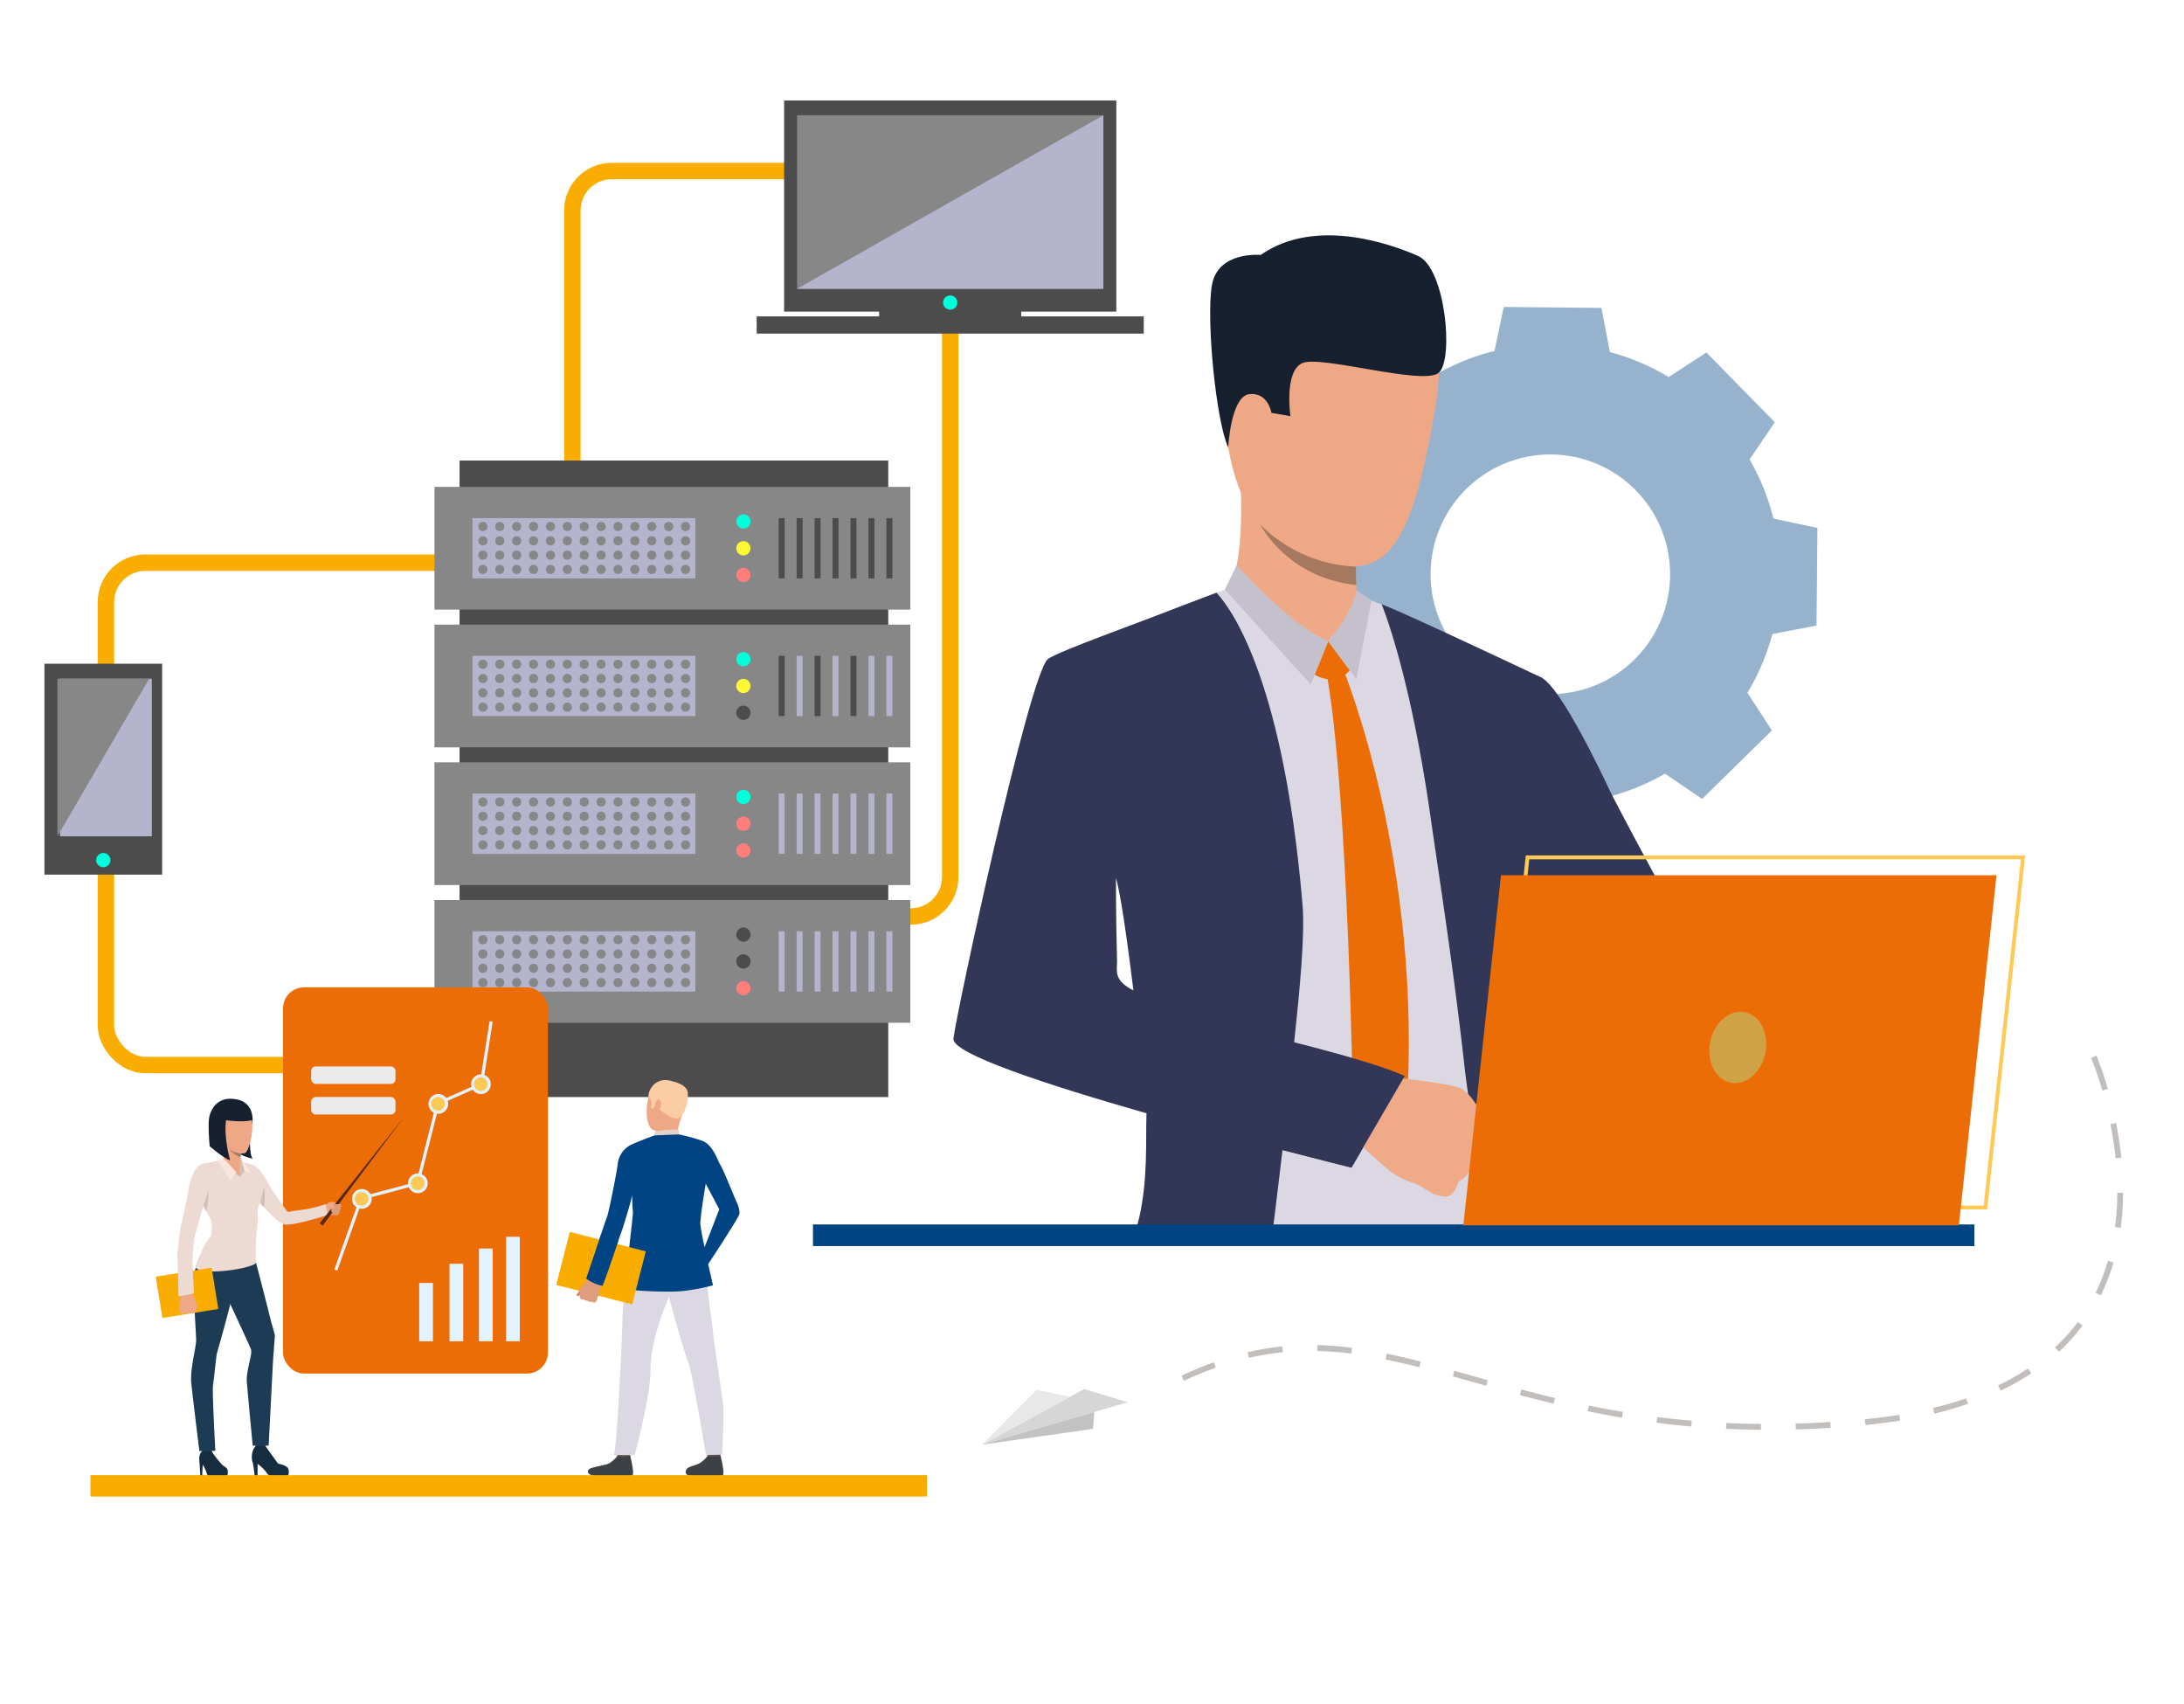 <svg id="Слой_1" data-name="Слой 1" xmlns="http://www.w3.org/2000/svg" xmlns:xlink="http://www.w3.org/1999/xlink" viewBox="0 0 664.75 518.62"><defs><style>.cls-1,.cls-2{fill:#004483;}.cls-2{opacity:0.41;}.cls-3{fill:none;stroke:#f8ad00;stroke-miterlimit:10;stroke-width:5px;}.cls-4{fill:#4c4c4c;}.cls-5{fill:#878787;}.cls-6{fill:#b4b4cd;}.cls-7{fill:#00ffdb;}.cls-8{fill:#fff834;}.cls-9{fill:#ff7d7b;}.cls-10{fill:#dbd8e3;}.cls-11{fill:#323657;}.cls-12{fill:#eea987;}.cls-13{fill:#ec6d05;}.cls-14{fill:#c4c1cc;}.cls-15{fill:#efaa88;}.cls-16{fill:#eea886;}.cls-17{fill:#16202e;}.cls-18{fill:#a77860;}.cls-19{fill:#ffc955;}.cls-20{clip-path:url(#clip-path);}.cls-21{fill:#e3f2ff;}.cls-22{fill:#ebebeb;}.cls-23{fill:#cf8c6c;}.cls-24{fill:#162d40;}.cls-25{fill:#1d3b54;}.cls-26{fill:#eddad3;}.cls-27{fill:#d1c0ba;}.cls-28{fill:#fae6de;}.cls-29{fill:#54281a;}.cls-30{fill:#db9c7c;}.cls-31{fill:#f8ad00;}.cls-32{fill:#5c544d;}.cls-33{fill:#3c4145;}.cls-34{fill:#fccca2;}.cls-35{fill:#e2d2ca;}.cls-36{fill:#c98462;}.cls-37{fill:#de9d7d;}.cls-38{fill:#c2bebc;}.cls-39{fill:#d6d6d6;}.cls-40{fill:#e8e8e8;}.cls-41{fill:#c2c2c2;}.cls-42{fill:#cfa345;}</style><clipPath id="clip-path"><rect class="cls-1" x="247.49" y="372.65" width="353.46" height="6.49"/></clipPath></defs><path class="cls-2" d="M531.87,210.82a70.19,70.19,0,0,0,7.59-17.89l13.44-2.57.14-14.87.13-14.86-13.38-2.83a69.7,69.7,0,0,0-7.26-18l7.67-11.32-10.41-10.61-10.41-10.61-11.46,7.47A69.28,69.28,0,0,0,490,107.13l-2.57-13.44-14.87-.14-14.86-.14-2.83,13.39a69.42,69.42,0,0,0-18,7.26l-11.31-7.68L415,116.79l-10.61,10.42,7.47,11.45a69.8,69.8,0,0,0-7.6,17.88l-13.44,2.58L390.65,174l-.13,14.87,13.38,2.82a69.77,69.77,0,0,0,7.26,18L403.49,221l10.41,10.61,10.41,10.61,11.46-7.46a69.28,69.28,0,0,0,17.88,7.59l2.57,13.44,14.87.14,14.86.14,2.83-13.39a69.77,69.77,0,0,0,18-7.26l11.31,7.68,10.61-10.42,10.61-10.41Zm-86-10.55a36.45,36.45,0,1,1,51.55.48A36.45,36.45,0,0,1,445.83,200.27Z"/><rect class="cls-3" x="32.24" y="171.22" width="117.11" height="152.86" rx="12"/><rect class="cls-3" x="174.21" y="52.04" width="115.01" height="226.84" rx="12"/><rect class="cls-4" x="139.88" y="140.14" width="130.48" height="193.68"/><rect class="cls-5" x="132.24" y="148.15" width="144.85" height="37.35"/><rect class="cls-6" x="143.81" y="157.66" width="67.84" height="18.34"/><circle class="cls-7" cx="226.27" cy="158.67" r="2.17"/><circle class="cls-8" cx="226.27" cy="166.83" r="2.17"/><circle class="cls-9" cx="226.27" cy="174.98" r="2.17"/><rect class="cls-4" x="237.01" y="157.66" width="1.82" height="18.34"/><rect class="cls-4" x="242.47" y="157.66" width="1.82" height="18.34"/><rect class="cls-4" x="247.94" y="157.66" width="1.82" height="18.34"/><rect class="cls-4" x="253.4" y="157.66" width="1.82" height="18.34"/><rect class="cls-4" x="258.87" y="157.66" width="1.82" height="18.34"/><rect class="cls-4" x="264.34" y="157.66" width="1.82" height="18.34"/><rect class="cls-4" x="269.8" y="157.66" width="1.82" height="18.34"/><circle class="cls-5" cx="146.98" cy="160.21" r="1.39"/><circle class="cls-5" cx="152.12" cy="160.21" r="1.39"/><circle class="cls-5" cx="157.26" cy="160.21" r="1.39"/><circle class="cls-5" cx="162.4" cy="160.21" r="1.39"/><circle class="cls-5" cx="167.54" cy="160.21" r="1.39"/><circle class="cls-5" cx="172.68" cy="160.21" r="1.39"/><circle class="cls-5" cx="177.82" cy="160.21" r="1.39"/><circle class="cls-5" cx="182.96" cy="160.21" r="1.39"/><circle class="cls-5" cx="188.1" cy="160.21" r="1.39"/><circle class="cls-5" cx="193.24" cy="160.21" r="1.39"/><circle class="cls-5" cx="198.38" cy="160.21" r="1.39"/><circle class="cls-5" cx="203.52" cy="160.21" r="1.39"/><circle class="cls-5" cx="208.66" cy="160.21" r="1.39"/><circle class="cls-5" cx="146.98" cy="164.57" r="1.39"/><circle class="cls-5" cx="152.12" cy="164.57" r="1.39"/><circle class="cls-5" cx="157.26" cy="164.57" r="1.39"/><circle class="cls-5" cx="162.4" cy="164.57" r="1.39"/><circle class="cls-5" cx="167.54" cy="164.57" r="1.39"/><circle class="cls-5" cx="172.68" cy="164.57" r="1.39"/><circle class="cls-5" cx="177.82" cy="164.57" r="1.39"/><circle class="cls-5" cx="182.96" cy="164.57" r="1.39"/><circle class="cls-5" cx="188.1" cy="164.57" r="1.39"/><circle class="cls-5" cx="193.24" cy="164.57" r="1.39"/><circle class="cls-5" cx="198.38" cy="164.57" r="1.39"/><circle class="cls-5" cx="203.52" cy="164.57" r="1.39"/><circle class="cls-5" cx="208.66" cy="164.57" r="1.39"/><circle class="cls-5" cx="146.98" cy="168.92" r="1.39"/><circle class="cls-5" cx="152.12" cy="168.92" r="1.39"/><circle class="cls-5" cx="157.26" cy="168.92" r="1.39"/><circle class="cls-5" cx="162.4" cy="168.92" r="1.39"/><circle class="cls-5" cx="167.54" cy="168.92" r="1.39"/><circle class="cls-5" cx="172.68" cy="168.92" r="1.39"/><circle class="cls-5" cx="177.82" cy="168.92" r="1.39"/><circle class="cls-5" cx="182.96" cy="168.92" r="1.39"/><circle class="cls-5" cx="188.1" cy="168.92" r="1.39"/><circle class="cls-5" cx="193.24" cy="168.92" r="1.39"/><circle class="cls-5" cx="198.38" cy="168.92" r="1.39"/><circle class="cls-5" cx="203.52" cy="168.92" r="1.39"/><circle class="cls-5" cx="208.66" cy="168.92" r="1.39"/><circle class="cls-5" cx="146.98" cy="173.27" r="1.39"/><circle class="cls-5" cx="152.12" cy="173.27" r="1.39"/><circle class="cls-5" cx="157.26" cy="173.27" r="1.39"/><circle class="cls-5" cx="162.4" cy="173.27" r="1.39"/><circle class="cls-5" cx="167.54" cy="173.27" r="1.39"/><circle class="cls-5" cx="172.68" cy="173.27" r="1.39"/><circle class="cls-5" cx="177.82" cy="173.27" r="1.39"/><circle class="cls-5" cx="182.96" cy="173.27" r="1.39"/><circle class="cls-5" cx="188.1" cy="173.27" r="1.39"/><circle class="cls-5" cx="193.24" cy="173.27" r="1.39"/><circle class="cls-5" cx="198.38" cy="173.27" r="1.39"/><circle class="cls-5" cx="203.52" cy="173.27" r="1.39"/><circle class="cls-5" cx="208.66" cy="173.27" r="1.39"/><rect class="cls-5" x="132.24" y="190.06" width="144.85" height="37.35"/><rect class="cls-6" x="143.81" y="199.56" width="67.84" height="18.34"/><circle class="cls-7" cx="226.27" cy="200.58" r="2.17"/><circle class="cls-8" cx="226.27" cy="208.73" r="2.17"/><circle class="cls-4" cx="226.27" cy="216.89" r="2.17"/><rect class="cls-4" x="237.01" y="199.56" width="1.82" height="18.34"/><rect class="cls-6" x="242.47" y="199.56" width="1.82" height="18.34"/><rect class="cls-4" x="247.94" y="199.56" width="1.82" height="18.34"/><rect class="cls-6" x="253.4" y="199.56" width="1.82" height="18.34"/><rect class="cls-4" x="258.87" y="199.56" width="1.82" height="18.34"/><rect class="cls-6" x="264.34" y="199.56" width="1.82" height="18.34"/><rect class="cls-6" x="269.8" y="199.56" width="1.82" height="18.34"/><circle class="cls-5" cx="146.98" cy="202.12" r="1.39"/><circle class="cls-5" cx="152.12" cy="202.12" r="1.39"/><circle class="cls-5" cx="157.26" cy="202.12" r="1.39"/><circle class="cls-5" cx="162.4" cy="202.12" r="1.39"/><circle class="cls-5" cx="167.54" cy="202.12" r="1.39"/><circle class="cls-5" cx="172.68" cy="202.12" r="1.39"/><circle class="cls-5" cx="177.82" cy="202.12" r="1.39"/><circle class="cls-5" cx="182.96" cy="202.12" r="1.39"/><circle class="cls-5" cx="188.1" cy="202.12" r="1.39"/><circle class="cls-5" cx="193.24" cy="202.12" r="1.39"/><circle class="cls-5" cx="198.38" cy="202.12" r="1.39"/><circle class="cls-5" cx="203.52" cy="202.12" r="1.39"/><circle class="cls-5" cx="208.66" cy="202.12" r="1.39"/><circle class="cls-5" cx="146.98" cy="206.47" r="1.39"/><circle class="cls-5" cx="152.12" cy="206.47" r="1.39"/><circle class="cls-5" cx="157.26" cy="206.47" r="1.39"/><circle class="cls-5" cx="162.4" cy="206.47" r="1.39"/><circle class="cls-5" cx="167.54" cy="206.47" r="1.39"/><circle class="cls-5" cx="172.68" cy="206.47" r="1.39"/><circle class="cls-5" cx="177.82" cy="206.47" r="1.39"/><circle class="cls-5" cx="182.96" cy="206.47" r="1.39"/><circle class="cls-5" cx="188.1" cy="206.47" r="1.39"/><circle class="cls-5" cx="193.24" cy="206.47" r="1.39"/><circle class="cls-5" cx="198.38" cy="206.47" r="1.39"/><circle class="cls-5" cx="203.52" cy="206.47" r="1.39"/><circle class="cls-5" cx="208.66" cy="206.47" r="1.39"/><circle class="cls-5" cx="146.98" cy="210.82" r="1.39"/><circle class="cls-5" cx="152.12" cy="210.82" r="1.39"/><circle class="cls-5" cx="157.26" cy="210.82" r="1.39"/><circle class="cls-5" cx="162.4" cy="210.82" r="1.39"/><circle class="cls-5" cx="167.54" cy="210.82" r="1.39"/><circle class="cls-5" cx="172.68" cy="210.82" r="1.39"/><circle class="cls-5" cx="177.82" cy="210.82" r="1.39"/><circle class="cls-5" cx="182.96" cy="210.82" r="1.39"/><circle class="cls-5" cx="188.1" cy="210.82" r="1.39"/><circle class="cls-5" cx="193.24" cy="210.82" r="1.39"/><circle class="cls-5" cx="198.38" cy="210.82" r="1.39"/><circle class="cls-5" cx="203.52" cy="210.82" r="1.39"/><circle class="cls-5" cx="208.66" cy="210.82" r="1.39"/><circle class="cls-5" cx="146.98" cy="215.18" r="1.39"/><circle class="cls-5" cx="152.12" cy="215.18" r="1.39"/><circle class="cls-5" cx="157.26" cy="215.18" r="1.39"/><circle class="cls-5" cx="162.4" cy="215.18" r="1.39"/><circle class="cls-5" cx="167.54" cy="215.18" r="1.39"/><circle class="cls-5" cx="172.68" cy="215.18" r="1.39"/><circle class="cls-5" cx="177.82" cy="215.18" r="1.39"/><circle class="cls-5" cx="182.96" cy="215.18" r="1.39"/><circle class="cls-5" cx="188.1" cy="215.18" r="1.39"/><circle class="cls-5" cx="193.24" cy="215.18" r="1.39"/><circle class="cls-5" cx="198.38" cy="215.18" r="1.39"/><circle class="cls-5" cx="203.52" cy="215.18" r="1.39"/><circle class="cls-5" cx="208.66" cy="215.18" r="1.39"/><rect class="cls-5" x="132.24" y="231.96" width="144.85" height="37.35"/><rect class="cls-6" x="143.81" y="241.47" width="67.84" height="18.34"/><circle class="cls-7" cx="226.27" cy="242.49" r="2.17"/><circle class="cls-9" cx="226.27" cy="250.64" r="2.17"/><circle class="cls-9" cx="226.27" cy="258.79" r="2.17"/><rect class="cls-6" x="237.01" y="241.47" width="1.82" height="18.34"/><rect class="cls-6" x="242.47" y="241.47" width="1.82" height="18.34"/><rect class="cls-6" x="247.94" y="241.47" width="1.82" height="18.34"/><rect class="cls-6" x="253.4" y="241.47" width="1.82" height="18.34"/><rect class="cls-6" x="258.87" y="241.47" width="1.82" height="18.34"/><rect class="cls-6" x="264.34" y="241.47" width="1.82" height="18.34"/><rect class="cls-6" x="269.8" y="241.47" width="1.82" height="18.34"/><circle class="cls-5" cx="146.98" cy="244.03" r="1.39"/><circle class="cls-5" cx="152.12" cy="244.03" r="1.39"/><circle class="cls-5" cx="157.26" cy="244.03" r="1.39"/><circle class="cls-5" cx="162.4" cy="244.03" r="1.39"/><circle class="cls-5" cx="167.54" cy="244.03" r="1.39"/><circle class="cls-5" cx="172.68" cy="244.03" r="1.39"/><circle class="cls-5" cx="177.82" cy="244.03" r="1.39"/><circle class="cls-5" cx="182.96" cy="244.03" r="1.39"/><circle class="cls-5" cx="188.1" cy="244.03" r="1.39"/><circle class="cls-5" cx="193.24" cy="244.03" r="1.39"/><circle class="cls-5" cx="198.38" cy="244.03" r="1.39"/><circle class="cls-5" cx="203.52" cy="244.03" r="1.39"/><circle class="cls-5" cx="208.66" cy="244.03" r="1.39"/><circle class="cls-5" cx="146.98" cy="248.38" r="1.39"/><circle class="cls-5" cx="152.12" cy="248.38" r="1.39"/><circle class="cls-5" cx="157.26" cy="248.38" r="1.39"/><circle class="cls-5" cx="162.4" cy="248.38" r="1.39"/><circle class="cls-5" cx="167.54" cy="248.38" r="1.39"/><circle class="cls-5" cx="172.68" cy="248.38" r="1.39"/><circle class="cls-5" cx="177.82" cy="248.38" r="1.39"/><circle class="cls-5" cx="182.96" cy="248.38" r="1.39"/><circle class="cls-5" cx="188.1" cy="248.38" r="1.39"/><circle class="cls-5" cx="193.24" cy="248.38" r="1.39"/><circle class="cls-5" cx="198.38" cy="248.38" r="1.39"/><circle class="cls-5" cx="203.52" cy="248.38" r="1.39"/><circle class="cls-5" cx="208.66" cy="248.38" r="1.39"/><circle class="cls-5" cx="146.98" cy="252.73" r="1.39"/><circle class="cls-5" cx="152.12" cy="252.73" r="1.39"/><circle class="cls-5" cx="157.26" cy="252.73" r="1.39"/><circle class="cls-5" cx="162.4" cy="252.73" r="1.39"/><circle class="cls-5" cx="167.54" cy="252.73" r="1.39"/><circle class="cls-5" cx="172.68" cy="252.73" r="1.39"/><circle class="cls-5" cx="177.82" cy="252.73" r="1.39"/><circle class="cls-5" cx="182.96" cy="252.73" r="1.39"/><circle class="cls-5" cx="188.1" cy="252.73" r="1.39"/><circle class="cls-5" cx="193.24" cy="252.73" r="1.39"/><circle class="cls-5" cx="198.38" cy="252.73" r="1.39"/><circle class="cls-5" cx="203.52" cy="252.73" r="1.39"/><circle class="cls-5" cx="208.66" cy="252.73" r="1.39"/><circle class="cls-5" cx="146.98" cy="257.08" r="1.39"/><circle class="cls-5" cx="152.12" cy="257.08" r="1.39"/><circle class="cls-5" cx="157.26" cy="257.08" r="1.39"/><circle class="cls-5" cx="162.4" cy="257.08" r="1.39"/><circle class="cls-5" cx="167.54" cy="257.08" r="1.39"/><circle class="cls-5" cx="172.68" cy="257.08" r="1.39"/><circle class="cls-5" cx="177.82" cy="257.08" r="1.39"/><circle class="cls-5" cx="182.96" cy="257.08" r="1.39"/><circle class="cls-5" cx="188.1" cy="257.08" r="1.39"/><circle class="cls-5" cx="193.24" cy="257.08" r="1.39"/><circle class="cls-5" cx="198.38" cy="257.08" r="1.39"/><circle class="cls-5" cx="203.52" cy="257.08" r="1.39"/><circle class="cls-5" cx="208.66" cy="257.08" r="1.39"/><rect class="cls-5" x="132.24" y="273.87" width="144.85" height="37.35"/><rect class="cls-6" x="143.81" y="283.38" width="67.84" height="18.34"/><circle class="cls-4" cx="226.27" cy="284.39" r="2.17"/><circle class="cls-4" cx="226.27" cy="292.55" r="2.17"/><circle class="cls-9" cx="226.27" cy="300.7" r="2.17"/><rect class="cls-6" x="237.01" y="283.38" width="1.82" height="18.34"/><rect class="cls-6" x="242.47" y="283.38" width="1.82" height="18.34"/><rect class="cls-6" x="247.94" y="283.38" width="1.82" height="18.34"/><rect class="cls-6" x="253.4" y="283.38" width="1.82" height="18.34"/><rect class="cls-6" x="258.87" y="283.38" width="1.82" height="18.34"/><rect class="cls-6" x="264.34" y="283.38" width="1.82" height="18.34"/><rect class="cls-6" x="269.8" y="283.38" width="1.82" height="18.34"/><circle class="cls-5" cx="146.98" cy="285.93" r="1.39"/><circle class="cls-5" cx="152.12" cy="285.93" r="1.39"/><circle class="cls-5" cx="157.26" cy="285.93" r="1.39"/><circle class="cls-5" cx="162.4" cy="285.93" r="1.39"/><circle class="cls-5" cx="167.54" cy="285.93" r="1.39"/><circle class="cls-5" cx="172.68" cy="285.93" r="1.39"/><circle class="cls-5" cx="177.82" cy="285.93" r="1.39"/><circle class="cls-5" cx="182.96" cy="285.93" r="1.39"/><circle class="cls-5" cx="188.1" cy="285.93" r="1.39"/><circle class="cls-5" cx="193.24" cy="285.93" r="1.39"/><circle class="cls-5" cx="198.38" cy="285.93" r="1.39"/><circle class="cls-5" cx="203.52" cy="285.93" r="1.39"/><circle class="cls-5" cx="208.66" cy="285.93" r="1.39"/><circle class="cls-5" cx="146.98" cy="290.28" r="1.39"/><circle class="cls-5" cx="152.12" cy="290.28" r="1.39"/><circle class="cls-5" cx="157.26" cy="290.28" r="1.39"/><circle class="cls-5" cx="162.4" cy="290.28" r="1.39"/><circle class="cls-5" cx="167.54" cy="290.28" r="1.39"/><circle class="cls-5" cx="172.68" cy="290.28" r="1.39"/><circle class="cls-5" cx="177.82" cy="290.28" r="1.39"/><circle class="cls-5" cx="182.96" cy="290.28" r="1.39"/><circle class="cls-5" cx="188.1" cy="290.28" r="1.39"/><circle class="cls-5" cx="193.24" cy="290.28" r="1.39"/><circle class="cls-5" cx="198.38" cy="290.28" r="1.39"/><circle class="cls-5" cx="203.52" cy="290.28" r="1.39"/><circle class="cls-5" cx="208.66" cy="290.28" r="1.39"/><circle class="cls-5" cx="146.98" cy="294.64" r="1.39"/><circle class="cls-5" cx="152.12" cy="294.64" r="1.39"/><circle class="cls-5" cx="157.26" cy="294.64" r="1.39"/><circle class="cls-5" cx="162.4" cy="294.64" r="1.39"/><circle class="cls-5" cx="167.54" cy="294.64" r="1.39"/><circle class="cls-5" cx="172.68" cy="294.64" r="1.39"/><circle class="cls-5" cx="177.82" cy="294.64" r="1.39"/><circle class="cls-5" cx="182.96" cy="294.64" r="1.39"/><circle class="cls-5" cx="188.1" cy="294.64" r="1.39"/><circle class="cls-5" cx="193.24" cy="294.64" r="1.39"/><circle class="cls-5" cx="198.38" cy="294.64" r="1.39"/><circle class="cls-5" cx="203.52" cy="294.64" r="1.39"/><circle class="cls-5" cx="208.66" cy="294.64" r="1.39"/><circle class="cls-5" cx="146.98" cy="298.99" r="1.39"/><circle class="cls-5" cx="152.12" cy="298.99" r="1.39"/><circle class="cls-5" cx="157.26" cy="298.99" r="1.39"/><circle class="cls-5" cx="162.4" cy="298.99" r="1.39"/><circle class="cls-5" cx="167.54" cy="298.99" r="1.39"/><circle class="cls-5" cx="172.68" cy="298.99" r="1.39"/><circle class="cls-5" cx="177.82" cy="298.99" r="1.39"/><circle class="cls-5" cx="182.96" cy="298.99" r="1.39"/><circle class="cls-5" cx="188.1" cy="298.99" r="1.39"/><circle class="cls-5" cx="193.24" cy="298.99" r="1.39"/><circle class="cls-5" cx="198.38" cy="298.99" r="1.39"/><circle class="cls-5" cx="203.52" cy="298.99" r="1.39"/><circle class="cls-5" cx="208.66" cy="298.99" r="1.39"/><rect class="cls-4" x="238.66" y="30.57" width="101.12" height="64.26"/><rect class="cls-4" x="230.31" y="96.27" width="117.82" height="5.24"/><rect class="cls-5" x="242.61" y="35.07" width="93.23" height="52.81"/><rect class="cls-4" x="267.58" y="93.81" width="43.27" height="3.1"/><circle class="cls-7" cx="289.22" cy="92.07" r="2.17"/><polygon class="cls-6" points="335.83 35.07 242.61 87.88 335.83 87.88 335.83 35.07"/><rect class="cls-4" x="13.53" y="201.96" width="35.83" height="64.18"/><rect class="cls-6" x="18.27" y="206.53" width="27.94" height="47.95"/><circle class="cls-7" cx="31.45" cy="261.72" r="2.17"/><polyline class="cls-5" points="45.41 206.53 17.48 254.48 17.48 206.53 45.41 206.53"/><path class="cls-10" d="M466.34,245.53q1.55-20.85,2.16-39c-3.36-1.77-7.39-3.85-10.61-5.38-10-4.76-23.9-11.16-32.83-15.26-5.23-2.4-10.35-4.15-10.35-4.15s-35.68-3.42-38.57-3.24c-.92.05-5.38,1.61-11.23,3.84-12.65,4.8-37,14.58-40.93,17.37-5.69,4.07-26.08,104-26.62,110.77-.53,6.59,27.72,15.6,53.88,22.51,0,10.13-.22,24.32-.45,37.27q-.06,3.33-.12,6.5H465.14c-.16-2.23-.29-4.42-.4-6.5,0-.27,0-.54,0-.81-.44-8.78-2.14-24.49-1.71-39.79,0,0-.28-16.14,1.32-23.08C464.49,275.89,466.34,245.53,466.34,245.53ZM321.2,304.27c.19-13,17.51-37.2,17.51-37.2a7.94,7.94,0,0,1,.81-.31s.89-.12.89-.11,2.69-2.55,2.71-2.55c.64,2.31,6.37,35,7.78,54C334.63,314.91,321.1,310.47,321.2,304.27Z"/><path class="cls-11" d="M468.46,370.23c-.75-5.42-1.46-10.83-2.1-16.13,0,0,0-.05,0-.08-.2-1.77-.41-3.51-.61-5.24a2.4,2.4,0,0,1,0-.28c-.84-7.3-1.53-14.31-2-20.72a65.06,65.06,0,0,1,.64-14.41c2-32.8,3-67.38,3-67.38,1-14.16,1.64-27.39,2-39.72,0,0-44.8-21.17-48.86-22.38,0,0,8.5,20,14.87,64.56,2.45,17.13,7,46,10.28,75.4h0c1.79,15.89,5.13,32.07,7.67,46.38.39,2.22.76,4.38,1.1,6.5h15Q468.91,373.49,468.46,370.23Z"/><path class="cls-11" d="M393.87,317.55c1.76-16.58,3.35-33.13,2.59-42.2-6.18-72.91-23.67-92.21-26.2-95-2,.75-9.42,3.55-11.61,4.41-12,4.72-36.33,13.36-39.62,15.72-5.69,4.08-28.15,108.81-28.83,115.59-.45,4.58,28.86,14.14,58.76,22.69-.28,8.19.5,19.76-2.23,31.83-.47,2.14-1.18,3.5-1.29,6.33l41.68-.16c.26-2.16.52-4.32.79-6.5.79-6.51,1.62-13.18,2.44-20.28,12.51,3.24,21,5.32,21,5.32s11.74-19.85,15.15-27.88C427.08,326,412,322.38,393.87,317.55ZM340,292.45c-.4-14.92-.33-25.34-.33-25.34,1.48,5.12,3.52,19.73,5.32,34.26C338.91,298.32,340,295.47,340,292.45Z"/><path class="cls-12" d="M374.26,179.61s4.54-8.57,3.29-32.92c-.35-6.74,35.43,16,35.43,16s-.13,2.32-.2,5.46c0,1.31-.07,2.74-.07,4.21,0,.4,0,.81,0,1.21,0,.67,0,1.33,0,2,0,.82.05,1.62.09,2.39s.1,1.7.18,2.46a22.75,22.75,0,0,0,1.33,4.78C416,189,387.66,189.19,374.26,179.61Z"/><path class="cls-13" d="M404.26,195.1l6.59,8.86s-3.86,5.17-10.72,1.35Z"/><path class="cls-13" d="M409.09,204.32s24.15,59,19,133.94l-7.62,13.82-8.59-11.77s-1.39-99.53-8.24-136.23Z"/><path class="cls-12" d="M411.32,186.84l-7.06,8.26s-11.33-2.2-14.66-8.11S411.32,186.84,411.32,186.84Z"/><path class="cls-14" d="M412.94,179.61s-.82,6.3-8.68,15.49l8.58,11.52,4.64-23.9Z"/><path class="cls-14" d="M376.42,172s16.38,18.53,27.84,23.06l-5.33,13.18-26.14-28.85Z"/><path class="cls-11" d="M544.84,339.68s-21.75-21.09-36-24.59c-6.59-1.63-15.28-10.73-23.53-21.43-2.72-3.52-5.39-7.22-7.93-10.88h0c-10.13-14.62-18.06-28.63-18.06-28.63s-29.93-35.07-5.91-50.71c0,0,10.29-.22,15.93,2.85,5.81,3.15,18.19,29,20.29,33.56s24.84,47.08,26.36,48,4.06,4.45,13.16,9.35c11.14,6,28.64,23.55,28.64,23.55Z"/><path class="cls-15" d="M440.45,364.09a13.87,13.87,0,0,1-4.34-.82s-2.27-1.46-3.94-2.4a13.73,13.73,0,0,0-1.33-.67,25.29,25.29,0,0,1-7.3-3.48c-2.86-2.18-12.19-10.9-12.19-10.9l6-9.26,2.78-9.17s21.73,2.16,24.63,3.88a8.54,8.54,0,0,1,.8.53c2.31,1.7,3.32,3.94,4.44,5,.4.39,4.19,4.44,4,6.08a5.43,5.43,0,0,1-2.84,4.44s-.76,4.44-3.06,6.43c0,0-.58,4.12-4.14,5.77C444,359.48,442.92,363.6,440.45,364.09Z"/><path class="cls-16" d="M405.85,83.88s39.28-9.47,31,40.26-17.7,53.78-41.63,43.86S373,126.27,371.54,110.71,393.28,84.6,405.85,83.88Z"/><path class="cls-16" d="M385.21,118.32c-.58-4.37-9.26-5.84-9.86.73s4.2,18,7.47,16.83S386,124.34,385.21,118.32Z"/><path class="cls-17" d="M373.83,136.13s.79-15.64,6.49-16.21,6.67,5.71,6.67,5.71l5.78,1s-2-13.67,3.64-16.15,37,7,41.56,2.91,2-31.84-6.37-35.52S400.29,66,383.71,77.58c0,0-13.07-1.3-14.85,9.27S370.17,128.35,373.83,136.13Z"/><path class="cls-11" d="M427.57,327.39l-16.22,27.88s-43-11.07-53-13.9l22.92-27.28S415.07,321.82,427.57,327.39Z"/><path class="cls-18" d="M412.83,178h0c-21.06-2.15-29.23-18.37-29.23-18.37a43.53,43.53,0,0,0,29.12,12.78c0,.4,0,.81,0,1.21,0,.67,0,1.33,0,2C412.76,176.38,412.79,177.18,412.83,178Z"/><path class="cls-19" d="M604.83,368h-152l11.58-107.71h152Zm-150.69-1.17H603.78l11.33-105.37H465.47Z"/><rect class="cls-1" x="247.49" y="372.65" width="353.46" height="6.49"/><g class="cls-20"><rect class="cls-1" x="247.49" y="372.65" width="5.44" height="6.49"/><rect class="cls-1" x="252.93" y="372.65" width="5.44" height="6.49"/><rect class="cls-1" x="258.37" y="372.65" width="5.44" height="6.49"/><rect class="cls-1" x="263.81" y="372.65" width="5.44" height="6.49"/><rect class="cls-1" x="269.25" y="372.65" width="5.44" height="6.49"/><rect class="cls-1" x="274.68" y="372.65" width="5.44" height="6.49"/><rect class="cls-1" x="280.12" y="372.65" width="5.44" height="6.49"/><rect class="cls-1" x="285.56" y="372.65" width="5.44" height="6.49"/><rect class="cls-1" x="291" y="372.65" width="5.44" height="6.49"/><rect class="cls-1" x="296.44" y="372.65" width="5.44" height="6.49"/><rect class="cls-1" x="301.87" y="372.65" width="5.44" height="6.49"/><rect class="cls-1" x="307.31" y="372.65" width="5.44" height="6.49"/><rect class="cls-1" x="312.75" y="372.65" width="5.44" height="6.49"/><rect class="cls-1" x="318.19" y="372.65" width="5.44" height="6.49"/><rect class="cls-1" x="323.62" y="372.65" width="5.44" height="6.49"/><rect class="cls-1" x="329.06" y="372.65" width="5.44" height="6.49"/><rect class="cls-1" x="334.5" y="372.65" width="5.44" height="6.49"/><rect class="cls-1" x="339.94" y="372.65" width="5.44" height="6.49"/><rect class="cls-1" x="345.38" y="372.65" width="5.44" height="6.49"/><rect class="cls-1" x="350.81" y="372.65" width="5.44" height="6.49"/><rect class="cls-1" x="356.25" y="372.65" width="5.44" height="6.49"/><rect class="cls-1" x="361.69" y="372.65" width="5.44" height="6.49"/><rect class="cls-1" x="367.13" y="372.65" width="5.44" height="6.49"/><rect class="cls-1" x="372.57" y="372.65" width="5.44" height="6.49"/><rect class="cls-1" x="378" y="372.65" width="5.44" height="6.49"/><rect class="cls-1" x="383.44" y="372.65" width="5.44" height="6.49"/><rect class="cls-1" x="388.88" y="372.65" width="5.44" height="6.49"/><rect class="cls-1" x="394.32" y="372.65" width="5.44" height="6.49"/><rect class="cls-1" x="399.75" y="372.65" width="5.44" height="6.49"/><rect class="cls-1" x="405.19" y="372.65" width="5.44" height="6.49"/><rect class="cls-1" x="410.63" y="372.65" width="5.44" height="6.49"/><rect class="cls-1" x="416.07" y="372.65" width="5.44" height="6.49"/><rect class="cls-1" x="421.51" y="372.65" width="5.44" height="6.49"/><rect class="cls-1" x="426.94" y="372.65" width="5.44" height="6.49"/><rect class="cls-1" x="432.38" y="372.65" width="5.44" height="6.49"/><rect class="cls-1" x="437.82" y="372.65" width="5.44" height="6.49"/><rect class="cls-1" x="443.26" y="372.65" width="5.44" height="6.49"/><rect class="cls-1" x="448.7" y="372.65" width="5.44" height="6.49"/><rect class="cls-1" x="454.13" y="372.65" width="5.44" height="6.49"/><rect class="cls-1" x="459.57" y="372.65" width="5.44" height="6.49"/><rect class="cls-1" x="465.01" y="372.65" width="5.44" height="6.49"/><rect class="cls-1" x="470.45" y="372.65" width="5.44" height="6.49"/><rect class="cls-1" x="475.89" y="372.65" width="5.44" height="6.49"/><rect class="cls-1" x="481.32" y="372.65" width="5.44" height="6.49"/><rect class="cls-1" x="486.76" y="372.65" width="5.44" height="6.49"/><rect class="cls-1" x="492.2" y="372.65" width="5.44" height="6.49"/><rect class="cls-1" x="497.64" y="372.65" width="5.44" height="6.49"/><rect class="cls-1" x="503.07" y="372.65" width="5.44" height="6.49"/><rect class="cls-1" x="508.51" y="372.65" width="5.44" height="6.49"/><rect class="cls-1" x="513.95" y="372.65" width="5.44" height="6.49"/><rect class="cls-1" x="519.39" y="372.65" width="5.44" height="6.49"/><rect class="cls-1" x="524.83" y="372.65" width="5.44" height="6.49"/><rect class="cls-1" x="530.26" y="372.65" width="5.44" height="6.49"/><rect class="cls-1" x="535.7" y="372.65" width="5.44" height="6.49"/><rect class="cls-1" x="541.14" y="372.65" width="5.44" height="6.49"/><rect class="cls-1" x="546.58" y="372.65" width="5.44" height="6.49"/><rect class="cls-1" x="552.02" y="372.65" width="5.44" height="6.49"/><rect class="cls-1" x="557.45" y="372.65" width="5.44" height="6.49"/><rect class="cls-1" x="562.89" y="372.65" width="5.44" height="6.49"/><rect class="cls-1" x="568.33" y="372.65" width="5.44" height="6.49"/><rect class="cls-1" x="573.77" y="372.65" width="5.44" height="6.49"/><rect class="cls-1" x="579.2" y="372.65" width="5.44" height="6.49"/><rect class="cls-1" x="584.64" y="372.65" width="5.44" height="6.49"/><rect class="cls-1" x="590.08" y="372.65" width="5.44" height="6.49"/><rect class="cls-1" x="595.52" y="372.65" width="5.44" height="6.49"/></g><rect class="cls-13" x="86.14" y="300.44" width="80.64" height="117.52" rx="6.4"/><rect class="cls-21" x="154.04" y="376.34" width="4.18" height="31.8"/><rect class="cls-21" x="145.78" y="379.9" width="4.18" height="28.24"/><rect class="cls-21" x="136.81" y="384.54" width="4.18" height="23.6"/><rect class="cls-21" x="127.6" y="390.38" width="4.18" height="17.76"/><polygon class="cls-21" points="102.67 386.61 101.77 386.29 109.64 364.19 126.73 359.67 132.87 335.4 146.06 329.59 149.01 310.72 149.96 310.87 146.93 330.25 133.69 336.1 127.52 360.45 110.38 364.99 102.67 386.61"/><path class="cls-19" d="M129.11,358.44a2.56,2.56,0,1,1-3.6-.37A2.55,2.55,0,0,1,129.11,358.44Z"/><path class="cls-21" d="M129.05,362.42a3,3,0,1,1,.43-4.29A3,3,0,0,1,129.05,362.42Zm-3.24-4a2.08,2.08,0,1,0,2.93.29A2.09,2.09,0,0,0,125.81,358.45Z"/><path class="cls-19" d="M135.33,334.27a2.57,2.57,0,1,1-3.6-.36A2.56,2.56,0,0,1,135.33,334.27Z"/><path class="cls-21" d="M135.28,338.25a3,3,0,1,1,.43-4.28A3,3,0,0,1,135.28,338.25Zm-3.25-4a2.09,2.09,0,1,0,2.93.3A2.09,2.09,0,0,0,132,334.28Z"/><path class="cls-19" d="M148.32,328.29a2.56,2.56,0,1,1-3.61-.36A2.57,2.57,0,0,1,148.32,328.29Z"/><path class="cls-21" d="M148.26,332.27a3,3,0,1,1,.43-4.29A3.06,3.06,0,0,1,148.26,332.27Zm-3.25-4a2.08,2.08,0,1,0,2.94.29A2.08,2.08,0,0,0,145,328.3Z"/><path class="cls-19" d="M112.09,363.18a2.57,2.57,0,1,1-3.61-.36A2.56,2.56,0,0,1,112.09,363.18Z"/><path class="cls-21" d="M112,367.16a3,3,0,1,1,.43-4.28A3,3,0,0,1,112,367.16Zm-3.24-4a2.09,2.09,0,1,0,2.93.3A2.09,2.09,0,0,0,108.79,363.19Z"/><rect class="cls-22" x="94.71" y="333.8" width="25.67" height="5.32" rx="1.38"/><rect class="cls-22" x="94.71" y="324.5" width="25.67" height="5.32" rx="1.38"/><path class="cls-17" d="M76.28,343.39s-.74,7.35.61,9.19c0,0-3.59-.79-4.42-2S76.28,343.39,76.28,343.39Z"/><path class="cls-16" d="M98.7,366.84l1.51-1a4,4,0,0,1,1.64,0,4.38,4.38,0,0,1,1.82.68.68.68,0,0,1,.13.54,1.3,1.3,0,0,1-.28.6.77.77,0,0,1-.17.74.69.69,0,0,1-.29.71.57.57,0,0,1-.21.6,5.53,5.53,0,0,0-.92,0,10.63,10.63,0,0,1-3-.41S97.51,369,98.7,366.84Z"/><path class="cls-23" d="M100.92,367.44a3.62,3.62,0,0,1-.6.82c-.21.14,1,1.44,1,1.44S101.74,367.94,100.92,367.44Z"/><path class="cls-16" d="M97.93,367a5.46,5.46,0,0,0,1.33-.32c.5-.24-.1,2.55-.1,2.55a5.19,5.19,0,0,0-2-.87C96.33,368.29,97.93,367,97.93,367Z"/><path class="cls-24" d="M64,441.15a46.36,46.36,0,0,0,3.46,4.54s1.79.93,1.84,1.67c.11,1.4.18,2.23-2.17,2.29s-3.82,0-4.25-1.43a10.66,10.66,0,0,0-1.18-2.54l-.18,3.71H61s-.23-3.72-.27-4.25-.38-2.57.74-3.47A3.1,3.1,0,0,1,64,441.15Z"/><path class="cls-24" d="M67.77,445.88a5.91,5.91,0,0,1-2.78,0c-1.52-.38-3-4-3.41-4.3l-.39-1.46h3a5.11,5.11,0,0,0,.5,2A33.94,33.94,0,0,0,67.77,445.88Z"/><path class="cls-24" d="M80.6,439.75a9.93,9.93,0,0,0,1.11,1.86c.54.69,2.19,3.54,2.92,3.74s3,.59,3.18,1.85.3,2.15-1.92,2.25-3.68.24-4.74-1.32a11.42,11.42,0,0,0-2.75-2.68v4.06h-.86a37.32,37.32,0,0,0-.63-4.53c-.23-.29-.83-3.54,1.23-5.23S80.6,439.75,80.6,439.75Z"/><path class="cls-24" d="M84.63,445.35s-2,.49-2.75,0-3.35-4.87-4.21-5.14c0,0,.83-1.68,2.93-.46C80.6,439.75,84.07,444.62,84.63,445.35Z"/><path class="cls-25" d="M62.85,378.93a20.81,20.81,0,0,0-3.57,8c-.76,4.32.45,18.82.42,21s-1.88,8.78-1.49,12.81,2.48,20.82,2.48,20.82l4.86-.09s-1-18.12-.73-19.81,1-8.88,1.14-9.57,5.53-19.09,5.53-22.21S69.6,373.85,62.85,378.93Z"/><path class="cls-25" d="M76.92,380.36s4.6,17.57,5.15,20,1.64,5.61,1.59,6.06-.58,7.95-.58,7.95L81.77,439.9H76.92s-1.56-16.24-1.8-19.52,1.78-8.35,1.29-9.74-8-17.43-8-17.43S62.73,375.26,76.92,380.36Z"/><path class="cls-26" d="M75.5,354.06a5.6,5.6,0,0,1,3.23,1.67,21.44,21.44,0,0,1,3.06,4.66c.36.79,5.47,8.16,5.73,8.32s2.5-.42,4.29-.57a38.8,38.8,0,0,0,7.28-1.73l.65,3.3S89,373.18,86.53,372.57c-3-.75-10-9.7-10-9.7S71.32,356.78,75.5,354.06Z"/><path class="cls-26" d="M72.28,352.77a24.27,24.27,0,0,0,3.22,1.29c.82.17,4,4.34,4.6,5.87s0,3.8-1.16,6.48-.07,3.58-.6,6.27a74.84,74.84,0,0,0-.43,11.48c.1,1.49-15.33,4.3-18.41,1.59,0,0,2.09-6.88,4.56-9.46.53-.56.47-4.28.11-5.2s-4.47-7.85-4.47-7.85-.3-7,1.49-8.42c1.56-1.2,5.8-1.64,6.56-1.9A13.16,13.16,0,0,1,72.28,352.77Z"/><path class="cls-27" d="M73.05,358.09l1.44-1.7-1.25-4.47A28.91,28.91,0,0,0,73.05,358.09Z"/><path class="cls-16" d="M64,354.06a4.14,4.14,0,0,0-4.72,2.45c-1.73,3.32-1.3,5.1-1.69,6.59s-2,11.46-2.09,11.89-1.62,5.5-1.42,7.06,1.62,13.34,1.55,13.74,2.75-.38,2.75-.38-.11-12,0-13,.19-6.21.94-7.55,2.58-9.54,3-10.38S66.5,355.14,64,354.06Z"/><path class="cls-16" d="M73.42,350a57.05,57.05,0,0,0-.37,5.8s-2.48,2.48-5.3-2.9a7.35,7.35,0,0,0,.29-5.24C67.15,344.66,73.42,350,73.42,350Z"/><polygon class="cls-16" points="73.05 355.82 73.05 358.09 70.38 355.73 73.05 355.82"/><polygon class="cls-27" points="73.05 358.09 71.86 356.62 67.87 352.65 66.38 353.31 73.05 358.09"/><polygon class="cls-28" points="74.49 356.39 76.32 356.89 73.24 351.92 74.49 356.39"/><polygon class="cls-28" points="71.86 356.62 70.19 359.29 66.32 353.21 67.98 352.37 71.86 356.62"/><path class="cls-27" d="M80.36,367.4a20.36,20.36,0,0,0,0-6.37s-.35,1.94-1.2,5Z"/><path class="cls-27" d="M61.84,366.88l1.74-5.76a46.33,46.33,0,0,1-.74,7.5Z"/><polygon class="cls-29" points="123.25 339.54 97.3 372.23 98.2 372.93 123.25 339.54"/><path class="cls-30" d="M103.47,366.46s-2-.18-2,.13a.5.5,0,0,0,.1.47l-.84.28a.51.51,0,0,0,.23.85s-.46.42.23.67c0,0-.18.42.12.59a6.65,6.65,0,0,0,1.56.24s.27-.11.21-.6a.68.68,0,0,0,.29-.71.73.73,0,0,0,.17-.74s.6-.6.15-1.14Z"/><path class="cls-16" d="M100.27,365.83a6.66,6.66,0,0,1,1.58,1.39c.1.15.17.31.07.46s-.45.2-1-.09a4.78,4.78,0,0,0-1.29-.43S99.24,366.72,100.27,365.83Z"/><path class="cls-16" d="M71.41,335.13s4.39-.11,5.2,5.09-1.06,9.76-1.79,10.49-5.12.18-6.16-2.52-2.55-4.67-2.32-7S66,335,71.41,335.13Z"/><path class="cls-17" d="M76.8,342.18s1.17-6.48-4.66-7.64-7.87,2.83-8.42,5.2.1,9.05.1,9.05,3.88,3.41,6.21,4.29c0,0-2-7.11-1.22-12.21,0,0,4.74.74,7.88,0C76.69,340.84,76.79,341.9,76.8,342.18Z"/><path class="cls-18" d="M73.32,351a7.37,7.37,0,0,1-3.59-1.36,8.48,8.48,0,0,0,3.49,2.5A10.67,10.67,0,0,0,73.32,351Z"/><rect class="cls-31" x="48.62" y="385.77" width="17.18" height="12.7" transform="matrix(0.99, -0.16, 0.16, 0.99, -62.45, 14.34)"/><path class="cls-16" d="M55,399.55a2.2,2.2,0,0,1-.29-.67s0-.45,0-.77c0-.11,0-.19,0-.25a4.41,4.41,0,0,1-.2-1.33,29.23,29.23,0,0,1,.86-3.15l1.5.05,1.41-.15A28.46,28.46,0,0,1,60,397.1v.16a5.28,5.28,0,0,1-.28,1.08c0,.09-.22,1-.47,1.11a.92.92,0,0,1-.88,0,2.15,2.15,0,0,1-1.17.18,1.36,1.36,0,0,1-1.19,0S55.31,399.85,55,399.55Z"/><path class="cls-26" d="M64,354.06a4.14,4.14,0,0,0-4.72,2.45,15.08,15.08,0,0,0-2,6.34c-.21,1.53-2.31,10.6-2.41,11s-.79,6.1-.84,8.17c0,1.57.33,11.85.26,12.25s4.76-.7,4.76-.7-.54-9.48-.44-10.48.31-5.94.8-7.4c.57-1.71,2.82-10.32,3.22-11.17S66.5,355.14,64,354.06Z"/><path class="cls-32" d="M219.29,443.23l.31-2.91s-4.11,0-4.59.31l.4,2.81C215.45,443.81,219.29,443.23,219.29,443.23Z"/><path class="cls-33" d="M212.31,449.31c4.88,0,7.24.3,7.76-.5s-.75-5.84-.75-5.84a10.26,10.26,0,0,1-4,.16,10.2,10.2,0,0,1-2.39,2.12c-1.17.64-3,.9-3.72,1.56C208.75,447.29,207.42,449.36,212.31,449.31Z"/><path class="cls-32" d="M191.79,443.23l.31-2.91s-4.11,0-4.59.31c0,0,.35,2.45.39,2.81S191.79,443.23,191.79,443.23Z"/><path class="cls-33" d="M184.81,449.31c4.88-.12,7.24.3,7.76-.5s-.76-5.84-.76-5.84a9.24,9.24,0,0,1-3.95.16,10.2,10.2,0,0,1-2.39,2.12c-1.17.64-5.5,1.17-6.2,1.83C178.77,447.56,177.94,449.5,184.81,449.31Z"/><path class="cls-10" d="M213.65,377.5a36.2,36.2,0,0,1,1.77,11.3c-.27,5.23,1.06,10.95,1.6,16.41.61,6.09,3.08,20.51,3.17,23.77s-.39,13.66-.39,13.66l-4.94.11s-4.16-25.2-5.24-27.77-6.41-20.91-6.59-23S213.65,377.5,213.65,377.5Z"/><path class="cls-10" d="M192.85,378.58s-2.72,14.33-3.08,17.53-.59,15.49-.77,17.49-1.2,26.18-2.16,29.15h6.33S198,425.18,198,416.86s3.76-18.08,6.18-23.56,8-5.62,9.45-15.8C213.65,377.5,194.87,375.35,192.85,378.58Z"/><path class="cls-16" d="M205.7,329.6s-5-1.86-7.28,1.93-2.08,11.4.44,12.33,6.28.45,7.57-1.93a18.86,18.86,0,0,0,2.39-8.1A5,5,0,0,0,205.7,329.6Z"/><path class="cls-16" d="M199.69,343.63a4.22,4.22,0,0,1-.13,1.95c-.33.64,6.27.66,6.27.66a43.55,43.55,0,0,1,1.56-6.46C208.4,336.82,199.69,343.63,199.69,343.63Z"/><path class="cls-34" d="M207.39,339.78s-.46.75-2.32.46-4.13-2.77-4.91-3-.78-.73-.78-.73l-.49.71-.82.06s.75-2.22-.39-3.12,1.18-7.17,7.15-5.08c0,0,4.28.84,4.53,3.44A11.81,11.81,0,0,1,207.39,339.78Z"/><path class="cls-35" d="M199.17,345.5s0-1.23.58-1.34,6.15-.66,6.84-.39v1.43S205.27,346,199.17,345.5Z"/><path class="cls-16" d="M199.5,335.53c.1-.44,1.22-1.69,1.64-.35s-.64,3.13-1.24,3S199.24,336.63,199.5,335.53Z"/><path class="cls-1" d="M199.17,345.5s-3.07,1.11-6.62,2.62a7.44,7.44,0,0,0-4.53,6c-.24,2.39-2.79,15.11-3.27,16.19s-6.14,18.36-6.34,18.72,4.62,2.36,4.94,2.2,5.48-15.77,6-16.92c0,0,3-9.36,3.05-10.76,0,0,.08,4,.24,5.1s-2.64,22.78-2.56,23.38,12.73,1.36,17.79.8a62.34,62.34,0,0,0,9.15-1.72s-4-17.1-3.86-19c.27-4.13,1.65-11.91,1.65-11.91l4.12,7.78-5.28,13.59,1.21,4.13s9.82-14.84,10.14-16.19-.48-3.08-1-4.2-3.92-9.61-4.72-10.8-2.15-6-5.4-7.32a50.15,50.15,0,0,0-7.29-2Z"/><rect class="cls-31" x="170.98" y="377.55" width="23.88" height="16.66" transform="translate(101.57 -33.34) rotate(14.38)"/><path class="cls-36" d="M176.4,392.6s-.66,1.07-.9,1.37.59.5.95.19S176.4,392.6,176.4,392.6Z"/><path class="cls-37" d="M181.22,396.25a2.53,2.53,0,0,0,.47-.67s.12-.49.22-.83l.09-.26a4.58,4.58,0,0,0,.53-1.4c.1-.66.39-3.62.39-3.62l-1.79-.45-1.44-.31s-3.11,3.11-3.27,3.71a1.36,1.36,0,0,0,0,.17,6.44,6.44,0,0,0,0,1.24c0,.1,0,1.13.25,1.32a1,1,0,0,0,1,.23,2.38,2.38,0,0,0,1.24.47,1.51,1.51,0,0,0,1.29.24S180.82,396.5,181.22,396.25Z"/><path class="cls-1" d="M188.21,377.53s-4.1,12.44-4.86,13.74a13.5,13.5,0,0,1-4.94-2.2l4.51-13.41Z"/><rect class="cls-31" x="27.52" y="448.88" width="254.62" height="6.49"/><path class="cls-38" d="M525.36,434.77l.08-1.77c3.48.17,7,.27,10.55.29l0,1.77C532.43,435,528.86,434.93,525.36,434.77Zm21.19-1.58c3.46-.1,7-.26,10.55-.49l.11,1.77c-3.55.22-7.12.38-10.61.48Zm-42.35-.26.22-1.75c3.48.44,7,.82,10.49,1.12l-.15,1.76C511.25,433.75,507.7,433.37,504.2,432.93Zm63.43-1.07c3.58-.35,7.09-.81,10.44-1.35l.28,1.74c-3.38.55-6.93,1-10.55,1.37Zm-84.38-2.44.35-1.73c3.49.72,7,1.37,10.38,1.94l-.29,1.75C490.26,430.8,486.75,430.14,483.25,429.42Zm105.12-1c3.51-.84,6.9-1.83,10.09-2.92l.57,1.66c-3.24,1.12-6.68,2.12-10.24,3ZM462.6,424.5l.45-1.71c3.66,1,7,1.82,10.25,2.6l-.42,1.72C469.63,426.33,466.27,425.47,462.6,424.5Zm145.56-2.94a75.21,75.21,0,0,0,9.11-5.13l1,1.47a76.58,76.58,0,0,1-9.32,5.25ZM448,420.45l-5.8-1.64.48-1.7,5.81,1.64,4.38,1.24-.47,1.7Zm-88.4-1.83a105.35,105.35,0,0,1,9.86-4.1l.59,1.66a104.43,104.43,0,0,0-9.69,4Zm62.13-5,.36-1.72c3.16.65,6.55,1.44,10.35,2.41l-.44,1.71C428.21,415.1,424.85,414.31,421.71,413.66Zm-42-2.17a84.68,84.68,0,0,1,10.55-1.74l.18,1.75a83.36,83.36,0,0,0-10.33,1.72Zm21.2-.38,0-1.77a102.54,102.54,0,0,1,10.63.82l-.22,1.75A99,99,0,0,0,400.89,411.11ZM625.47,410a57.08,57.08,0,0,0,7-7.74l1.42,1.06a60,60,0,0,1-7.18,8Zm12.38-16.62a60.7,60.7,0,0,0,3.75-9.73l1.7.5a63.26,63.26,0,0,1-3.86,10Zm5.89-20a80.42,80.42,0,0,0,.7-10.45h1.77a84.11,84.11,0,0,1-.72,10.68Zm-1.38-31.33,1.73-.34c.7,3.55,1.24,7.1,1.59,10.56l-1.76.18C643.58,349.09,643.05,345.59,642.36,342.09Zm-5.88-20.15,1.63-.7a98.67,98.67,0,0,1,3.46,10.14l-1.69.49A92.52,92.52,0,0,0,636.48,321.94Z"/><polygon class="cls-39" points="298.9 439.59 343.27 426.68 329.97 422.67 298.9 439.59"/><polygon class="cls-40" points="298.9 439.59 315.48 422.93 325.69 425 298.9 439.59"/><polygon class="cls-41" points="333.07 429.65 332.71 434.78 298.9 439.59 333.07 429.65"/><polygon class="cls-13" points="456.86 266.33 445.4 372.87 596.23 372.87 607.68 266.33 456.86 266.33"/><path class="cls-42" d="M520.56,317c-1.21,5.93,1.56,11.5,6.19,12.45s9.35-3.1,10.57-9-1.56-11.51-6.18-12.45S521.78,311,520.56,317Z"/></svg>